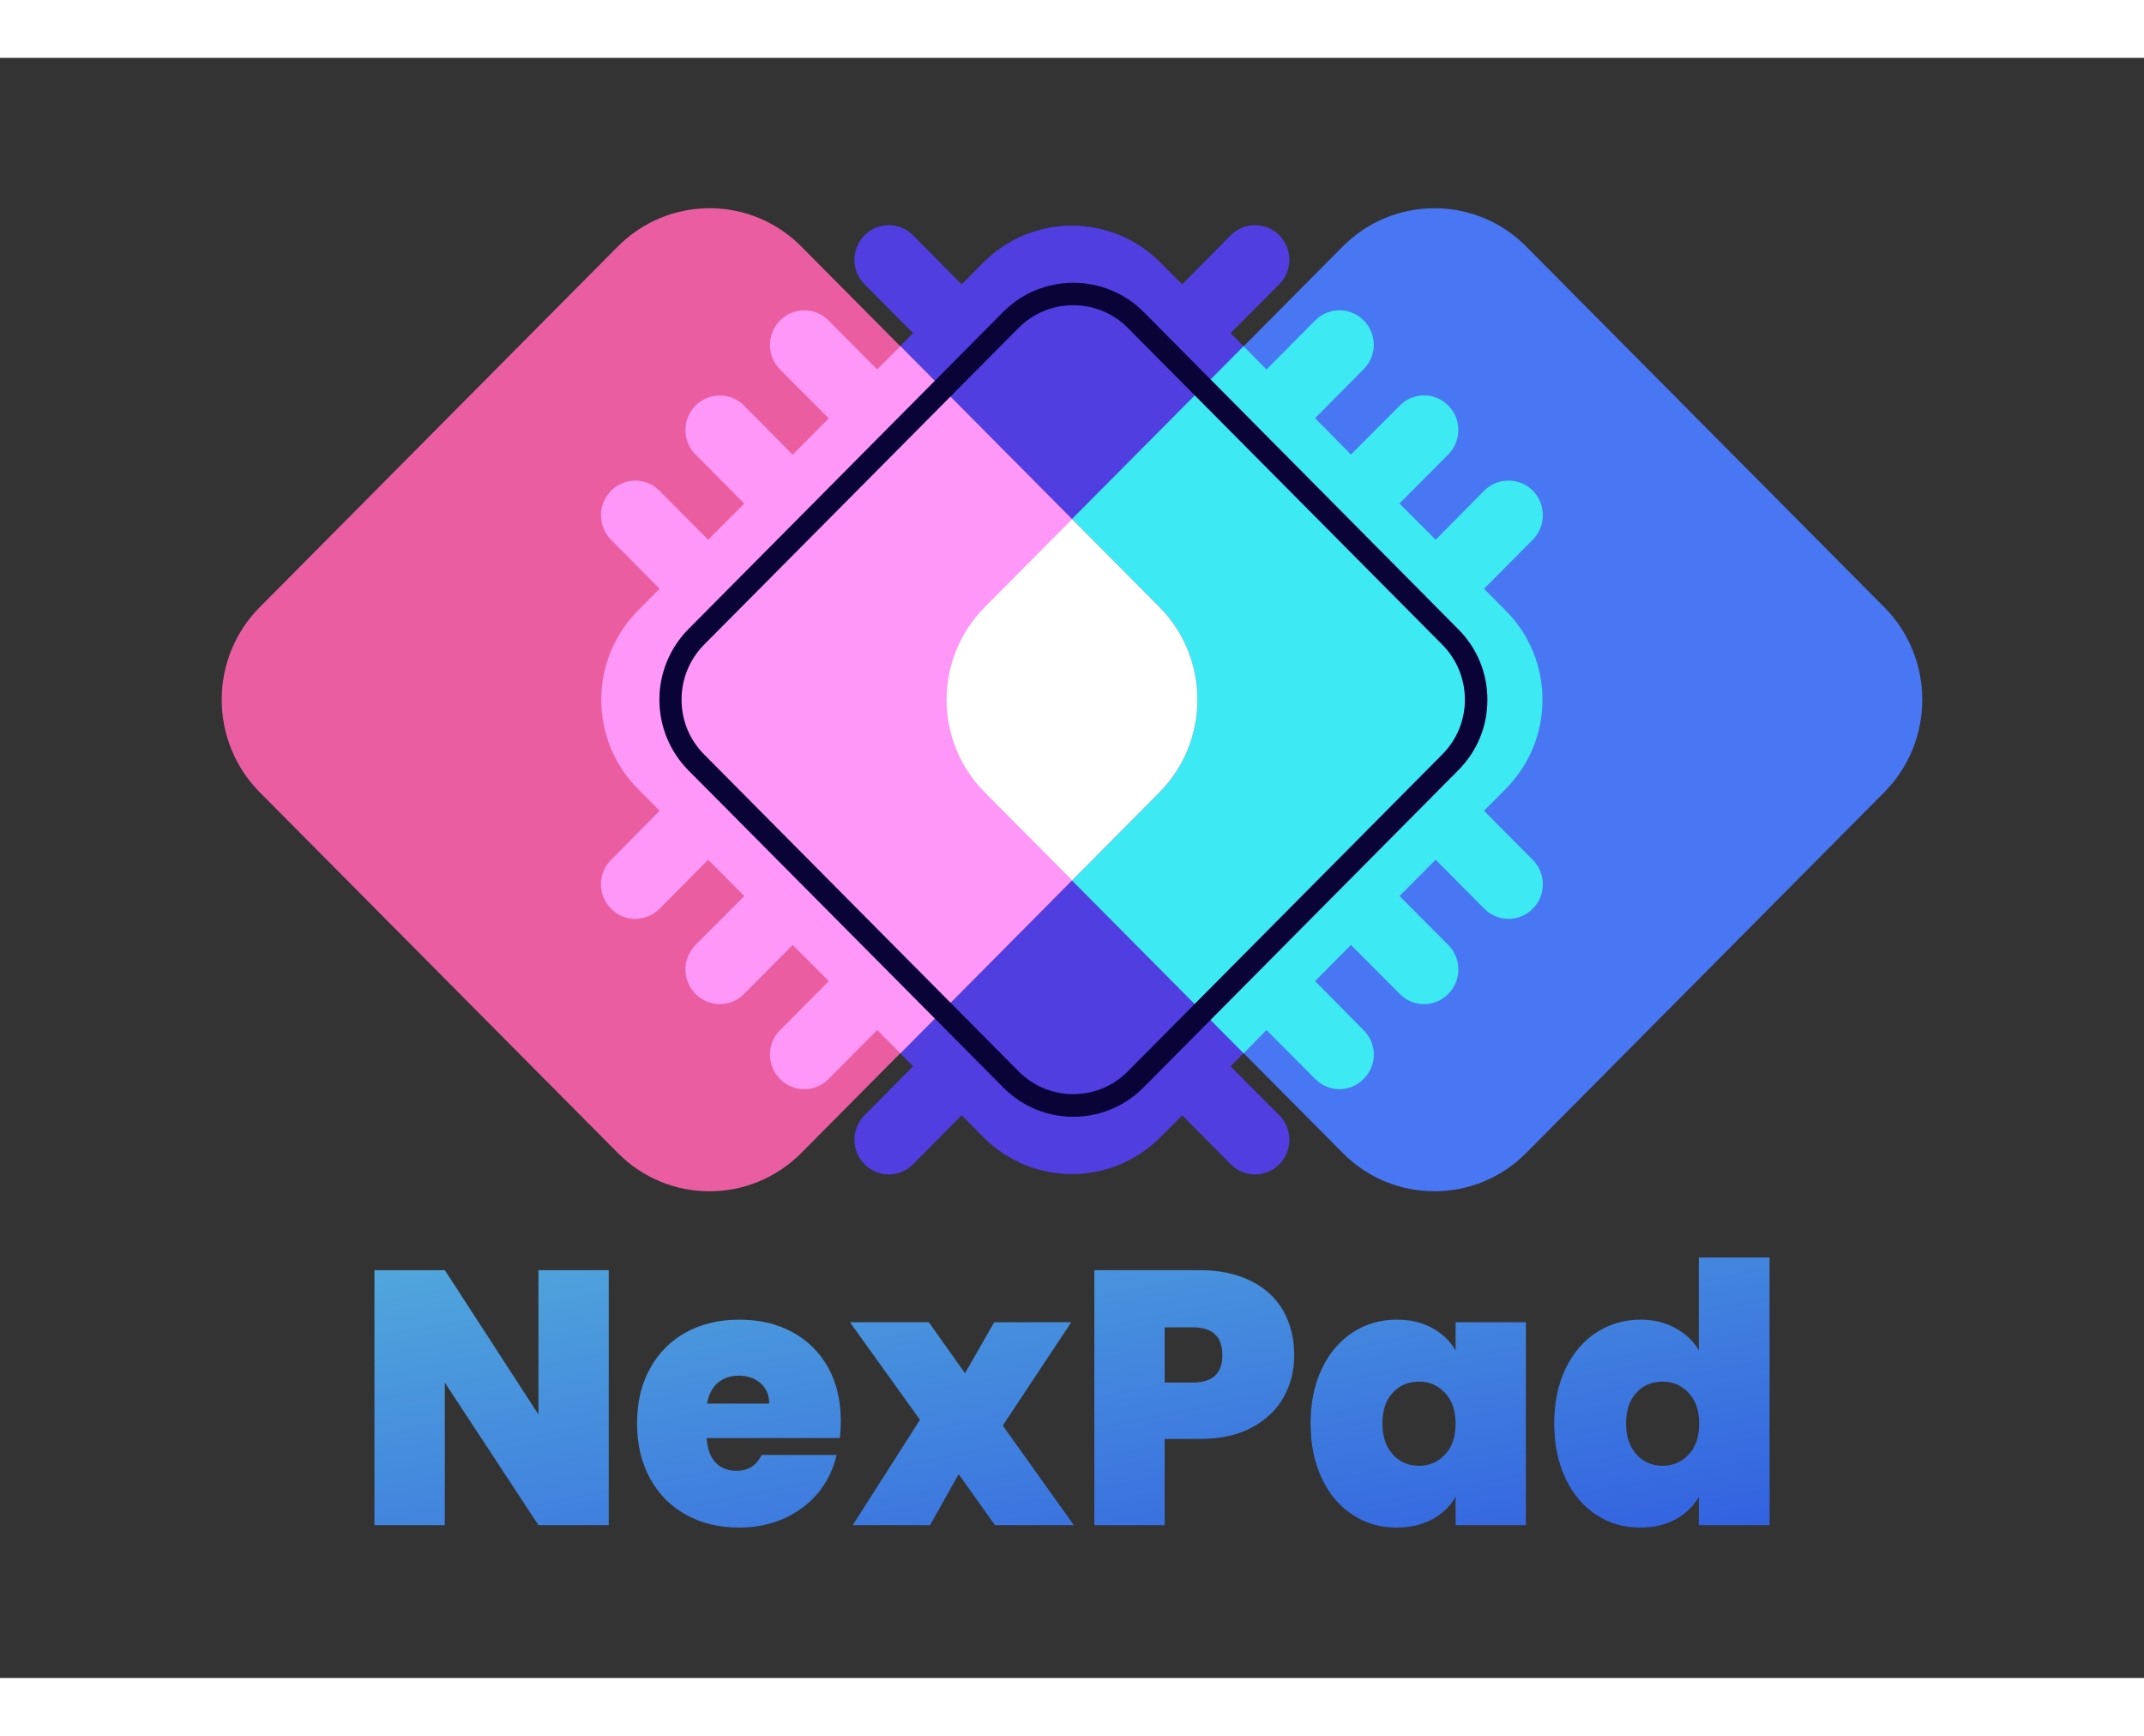 <?xml version="1.0" encoding="UTF-8"?>
<svg xmlns="http://www.w3.org/2000/svg" xmlns:xlink="http://www.w3.org/1999/xlink" width="42px" height="34px" viewBox="0 0 45 34" version="1.1">
<rect x="0" y="0" width="45" height="34" fill="#333333" stroke="none"/>
<defs>
<clipPath id="clip1">
  <path d="M 12 3.156 L 33 3.156 L 33 23.785 L 12 23.785 Z M 12 3.156 "/>
</clipPath>
<clipPath id="clip2">
  <path d="M 19 3.156 L 40.348 3.156 L 40.348 23.785 L 19 23.785 Z M 19 3.156 "/>
</clipPath>
<clipPath id="clip3">
  <path d="M 4.652 3.156 L 26 3.156 L 26 23.785 L 4.652 23.785 Z M 4.652 3.156 "/>
</clipPath>
<linearGradient id="linear0" gradientUnits="userSpaceOnUse" x1="0" y1="0" x2="1" y2="1" gradientTransform="matrix(29.281,0,0,5.668,7.859,25.176)">
<stop offset="0" style="stop-color:rgb(31.765%,65.882%,85.882%);stop-opacity:1;"/>
<stop offset="1" style="stop-color:rgb(20%,38.039%,88.235%);stop-opacity:1;"/>
</linearGradient>
</defs>
<g id="surface1">
<g clip-path="url(#clip1)" clip-rule="nonzero">
<path style=" stroke:none;fill-rule:nonzero;fill:rgb(31.373%,24.314%,88.235%);fill-opacity:1;" d="M 31.152 15.801 L 31.605 15.344 C 32.633 14.309 32.633 12.629 31.605 11.598 L 31.152 11.141 L 32.172 10.113 C 32.453 9.828 32.453 9.371 32.172 9.086 C 31.891 8.801 31.438 8.801 31.152 9.086 L 30.133 10.113 L 29.379 9.355 L 30.398 8.324 C 30.68 8.043 30.68 7.582 30.398 7.297 C 30.117 7.016 29.66 7.016 29.379 7.297 L 28.359 8.328 L 27.605 7.566 L 28.625 6.539 C 28.906 6.254 28.906 5.797 28.625 5.512 C 28.344 5.227 27.887 5.227 27.605 5.512 L 26.586 6.539 L 25.828 5.777 L 26.852 4.75 C 27.133 4.469 27.133 4.008 26.852 3.723 C 26.57 3.441 26.113 3.441 25.832 3.723 L 24.812 4.754 L 24.359 4.297 C 23.328 3.262 21.664 3.262 20.637 4.297 L 20.184 4.754 L 19.164 3.723 C 18.883 3.441 18.426 3.441 18.145 3.723 C 17.863 4.008 17.863 4.469 18.145 4.75 L 19.164 5.777 L 18.41 6.539 L 17.391 5.512 C 17.105 5.227 16.652 5.227 16.371 5.512 C 16.09 5.797 16.09 6.254 16.371 6.539 L 17.391 7.566 L 16.637 8.328 L 15.613 7.297 C 15.332 7.016 14.879 7.016 14.598 7.297 C 14.312 7.582 14.312 8.043 14.598 8.324 L 15.617 9.355 L 14.863 10.113 L 13.84 9.086 C 13.559 8.801 13.102 8.801 12.82 9.086 C 12.539 9.371 12.539 9.828 12.82 10.113 L 13.844 11.141 L 13.391 11.598 C 12.363 12.633 12.363 14.312 13.391 15.344 L 13.844 15.801 L 12.82 16.832 C 12.539 17.113 12.539 17.574 12.82 17.855 C 13.102 18.141 13.559 18.141 13.84 17.855 L 14.863 16.828 L 15.617 17.59 L 14.598 18.617 C 14.312 18.902 14.312 19.359 14.598 19.645 C 14.879 19.93 15.332 19.93 15.613 19.645 L 16.637 18.617 L 17.391 19.375 L 16.371 20.406 C 16.09 20.688 16.09 21.148 16.371 21.43 C 16.652 21.715 17.105 21.715 17.391 21.43 L 18.41 20.402 L 19.164 21.164 L 18.145 22.191 C 17.863 22.477 17.863 22.934 18.145 23.219 C 18.426 23.504 18.883 23.504 19.164 23.219 L 20.184 22.191 L 20.637 22.648 C 21.664 23.684 23.332 23.684 24.359 22.648 L 24.812 22.191 L 25.832 23.219 C 26.113 23.504 26.57 23.504 26.852 23.219 C 27.133 22.934 27.133 22.477 26.852 22.191 L 25.828 21.164 L 26.586 20.402 L 27.605 21.43 C 27.887 21.715 28.344 21.715 28.625 21.43 C 28.906 21.148 28.906 20.688 28.625 20.406 L 27.605 19.375 L 28.359 18.617 L 29.379 19.645 C 29.66 19.93 30.117 19.93 30.398 19.645 C 30.68 19.359 30.68 18.902 30.398 18.617 L 29.379 17.59 L 30.133 16.828 L 31.152 17.855 C 31.438 18.141 31.891 18.141 32.172 17.855 C 32.453 17.574 32.453 17.113 32.172 16.832 Z M 31.152 15.801 "/>
</g>
<g clip-path="url(#clip2)" clip-rule="nonzero">
<path style=" stroke:none;fill-rule:nonzero;fill:rgb(28.627%,46.275%,94.902%);fill-opacity:1;" d="M 39.547 15.414 L 32.035 22.98 C 30.973 24.055 29.242 24.055 28.18 22.98 L 20.668 15.414 C 19.602 14.34 19.602 12.598 20.668 11.527 L 28.18 3.961 C 29.246 2.887 30.973 2.887 32.035 3.961 L 39.547 11.527 C 40.613 12.598 40.613 14.34 39.547 15.414 Z M 39.547 15.414 "/>
</g>
<path style=" stroke:none;fill-rule:nonzero;fill:rgb(23.922%,91.373%,94.902%);fill-opacity:1;" d="M 32.172 9.082 C 31.891 8.801 31.434 8.801 31.152 9.082 L 30.133 10.113 L 29.375 9.352 L 30.398 8.324 C 30.68 8.039 30.68 7.578 30.398 7.297 C 30.117 7.012 29.66 7.012 29.379 7.297 L 28.355 8.324 L 27.602 7.562 L 28.621 6.535 C 28.906 6.25 28.906 5.793 28.621 5.508 C 28.34 5.227 27.887 5.227 27.605 5.508 L 26.582 6.539 L 26.102 6.051 L 20.664 11.527 C 19.598 12.602 19.598 14.34 20.664 15.414 L 26.102 20.891 L 26.582 20.402 L 27.605 21.43 C 27.887 21.715 28.34 21.715 28.621 21.43 C 28.906 21.148 28.906 20.688 28.621 20.406 L 27.602 19.375 L 28.355 18.617 L 29.379 19.645 C 29.66 19.93 30.117 19.93 30.398 19.645 C 30.68 19.359 30.68 18.902 30.398 18.617 L 29.375 17.59 L 30.133 16.828 L 31.152 17.855 C 31.434 18.141 31.891 18.141 32.172 17.855 C 32.453 17.574 32.453 17.113 32.172 16.832 L 31.148 15.801 L 31.602 15.344 C 32.633 14.309 32.633 12.629 31.602 11.598 L 31.148 11.141 L 32.172 10.113 C 32.453 9.828 32.453 9.367 32.172 9.082 Z M 32.172 9.082 "/>
<g clip-path="url(#clip3)" clip-rule="nonzero">
<path style=" stroke:none;fill-rule:nonzero;fill:rgb(91.765%,36.863%,63.137%);fill-opacity:1;" d="M 24.332 15.414 L 16.82 22.98 C 15.754 24.055 14.027 24.055 12.965 22.98 L 5.453 15.414 C 4.387 14.34 4.387 12.598 5.453 11.527 L 12.965 3.961 C 14.031 2.887 15.758 2.887 16.82 3.961 L 24.332 11.527 C 25.395 12.598 25.395 14.34 24.332 15.414 Z M 24.332 15.414 "/>
</g>
<path style=" stroke:none;fill-rule:nonzero;fill:rgb(100%,59.216%,97.255%);fill-opacity:1;" d="M 24.332 11.527 L 18.898 6.051 L 18.41 6.539 L 17.391 5.512 C 17.109 5.227 16.652 5.227 16.371 5.512 C 16.09 5.797 16.09 6.254 16.371 6.539 L 17.395 7.566 L 16.637 8.328 L 15.617 7.297 C 15.336 7.016 14.879 7.016 14.598 7.297 C 14.316 7.582 14.316 8.043 14.598 8.324 L 15.621 9.355 L 14.863 10.113 L 13.844 9.086 C 13.562 8.801 13.105 8.801 12.824 9.086 C 12.543 9.371 12.543 9.828 12.824 10.113 L 13.844 11.141 L 13.391 11.598 C 12.363 12.633 12.363 14.312 13.391 15.344 L 13.844 15.801 L 12.824 16.832 C 12.543 17.113 12.543 17.574 12.824 17.855 C 13.105 18.141 13.562 18.141 13.844 17.855 L 14.863 16.828 L 15.621 17.59 L 14.598 18.617 C 14.316 18.902 14.316 19.359 14.598 19.645 C 14.879 19.93 15.336 19.93 15.617 19.645 L 16.637 18.617 L 17.395 19.375 L 16.371 20.406 C 16.09 20.688 16.09 21.148 16.371 21.43 C 16.652 21.715 17.109 21.715 17.391 21.43 L 18.41 20.402 L 18.898 20.891 L 24.332 15.414 C 25.395 14.34 25.395 12.598 24.332 11.527 Z M 24.332 11.527 "/>
<path style=" stroke:none;fill-rule:nonzero;fill:rgb(100%,100%,100%);fill-opacity:1;" d="M 24.332 11.527 L 22.5 9.684 L 20.668 11.527 C 19.602 12.602 19.602 14.34 20.668 15.414 L 22.5 17.258 L 24.332 15.414 C 25.395 14.34 25.395 12.598 24.332 11.527 Z M 24.332 11.527 "/>
<path style=" stroke:none;fill-rule:nonzero;fill:rgb(3.529%,1.176%,21.961%);fill-opacity:1;" d="M 22.527 22.223 C 21.992 22.223 21.461 22.016 21.055 21.605 L 14.449 14.953 C 14.059 14.559 13.84 14.031 13.84 13.469 C 13.84 12.91 14.059 12.383 14.449 11.988 L 21.055 5.332 C 21.867 4.516 23.188 4.516 24.004 5.332 L 30.605 11.988 C 31 12.383 31.219 12.91 31.219 13.469 C 31.219 14.031 31 14.559 30.605 14.953 L 24.004 21.605 C 23.594 22.016 23.062 22.223 22.527 22.223 Z M 22.527 5.191 C 22.113 5.191 21.699 5.348 21.383 5.664 L 14.777 12.316 C 14.473 12.625 14.305 13.035 14.305 13.469 C 14.305 13.902 14.473 14.312 14.777 14.617 L 21.383 21.273 C 22.016 21.906 23.039 21.906 23.668 21.273 L 30.273 14.617 C 30.578 14.309 30.746 13.902 30.746 13.469 C 30.746 13.035 30.578 12.625 30.273 12.316 L 23.668 5.664 C 23.355 5.348 22.941 5.191 22.527 5.191 Z M 22.527 5.191 "/>
<path style=" stroke:none;fill-rule:nonzero;fill:url(#linear0);" d="M 12.777 30.793 L 11.301 30.793 L 9.336 27.801 L 9.336 30.793 L 7.859 30.793 L 7.859 25.441 L 9.336 25.441 L 11.301 28.469 L 11.301 25.441 L 12.777 25.441 L 12.777 30.793 M 17.629 28.965 L 14.832 28.965 C 14.848 29.195 14.91 29.367 15.023 29.484 C 15.137 29.598 15.281 29.652 15.457 29.652 C 15.703 29.652 15.879 29.543 15.984 29.32 L 17.559 29.32 C 17.492 29.613 17.367 29.875 17.18 30.105 C 16.992 30.336 16.754 30.516 16.469 30.648 C 16.18 30.777 15.863 30.844 15.52 30.844 C 15.102 30.844 14.73 30.758 14.406 30.578 C 14.082 30.402 13.828 30.148 13.648 29.82 C 13.465 29.492 13.371 29.105 13.371 28.66 C 13.371 28.215 13.461 27.828 13.645 27.504 C 13.824 27.176 14.074 26.926 14.398 26.746 C 14.723 26.57 15.098 26.48 15.52 26.48 C 15.934 26.48 16.305 26.566 16.625 26.738 C 16.945 26.91 17.199 27.16 17.379 27.48 C 17.559 27.801 17.648 28.18 17.648 28.613 C 17.648 28.73 17.641 28.848 17.629 28.965 M 16.145 28.242 C 16.145 28.059 16.082 27.918 15.961 27.812 C 15.844 27.711 15.691 27.656 15.512 27.656 C 15.328 27.656 15.184 27.707 15.066 27.805 C 14.949 27.906 14.875 28.051 14.84 28.242 L 16.145 28.242 M 20.883 30.793 L 20.121 29.723 L 19.52 30.793 L 17.898 30.793 L 19.309 28.582 L 17.84 26.535 L 19.496 26.535 L 20.254 27.605 L 20.867 26.535 L 22.484 26.535 L 21.047 28.703 L 22.539 30.793 L 20.883 30.793 M 26.941 28.109 C 26.793 28.375 26.57 28.586 26.27 28.746 C 25.973 28.906 25.605 28.984 25.176 28.984 L 24.445 28.984 L 24.445 30.793 L 22.969 30.793 L 22.969 25.441 L 25.176 25.441 C 25.602 25.441 25.965 25.52 26.262 25.672 C 26.562 25.82 26.785 26.031 26.938 26.301 C 27.086 26.566 27.164 26.875 27.164 27.227 C 27.164 27.551 27.09 27.844 26.941 28.109 M 25.656 27.227 C 25.656 26.836 25.449 26.641 25.031 26.641 L 24.445 26.641 L 24.445 27.801 L 25.031 27.801 C 25.449 27.801 25.656 27.609 25.656 27.227 M 27.746 27.508 C 27.902 27.176 28.121 26.926 28.395 26.746 C 28.668 26.57 28.973 26.48 29.309 26.48 C 29.602 26.48 29.852 26.539 30.062 26.656 C 30.273 26.773 30.438 26.93 30.551 27.125 L 30.551 26.535 L 32.027 26.535 L 32.027 30.793 L 30.551 30.793 L 30.551 30.199 C 30.438 30.398 30.273 30.555 30.059 30.672 C 29.844 30.785 29.594 30.844 29.309 30.844 C 28.973 30.844 28.668 30.758 28.395 30.578 C 28.121 30.402 27.902 30.148 27.746 29.816 C 27.586 29.484 27.508 29.098 27.508 28.66 C 27.508 28.219 27.586 27.836 27.746 27.508 M 30.328 28.016 C 30.18 27.859 30 27.781 29.785 27.781 C 29.562 27.781 29.379 27.855 29.234 28.012 C 29.086 28.164 29.016 28.383 29.016 28.66 C 29.016 28.934 29.086 29.148 29.234 29.309 C 29.379 29.469 29.562 29.547 29.785 29.547 C 30 29.547 30.18 29.469 30.328 29.312 C 30.477 29.156 30.551 28.938 30.551 28.66 C 30.551 28.387 30.477 28.172 30.328 28.016 M 32.859 27.508 C 33.02 27.176 33.234 26.926 33.512 26.746 C 33.789 26.57 34.094 26.48 34.43 26.48 C 34.703 26.48 34.945 26.539 35.156 26.652 C 35.371 26.766 35.539 26.922 35.656 27.121 L 35.656 25.176 L 37.141 25.176 L 37.141 30.793 L 35.656 30.793 L 35.656 30.199 C 35.543 30.398 35.379 30.555 35.168 30.672 C 34.957 30.785 34.711 30.844 34.422 30.844 C 34.086 30.844 33.781 30.758 33.508 30.578 C 33.234 30.402 33.02 30.148 32.859 29.816 C 32.703 29.484 32.621 29.098 32.621 28.66 C 32.621 28.219 32.703 27.836 32.859 27.508 M 35.441 28.016 C 35.297 27.859 35.113 27.781 34.898 27.781 C 34.676 27.781 34.492 27.855 34.348 28.012 C 34.203 28.164 34.129 28.383 34.129 28.66 C 34.129 28.934 34.203 29.148 34.348 29.309 C 34.492 29.469 34.676 29.547 34.898 29.547 C 35.113 29.547 35.297 29.469 35.441 29.312 C 35.59 29.156 35.664 28.938 35.664 28.66 C 35.664 28.387 35.59 28.172 35.441 28.016 "/>
</g>
</svg>
